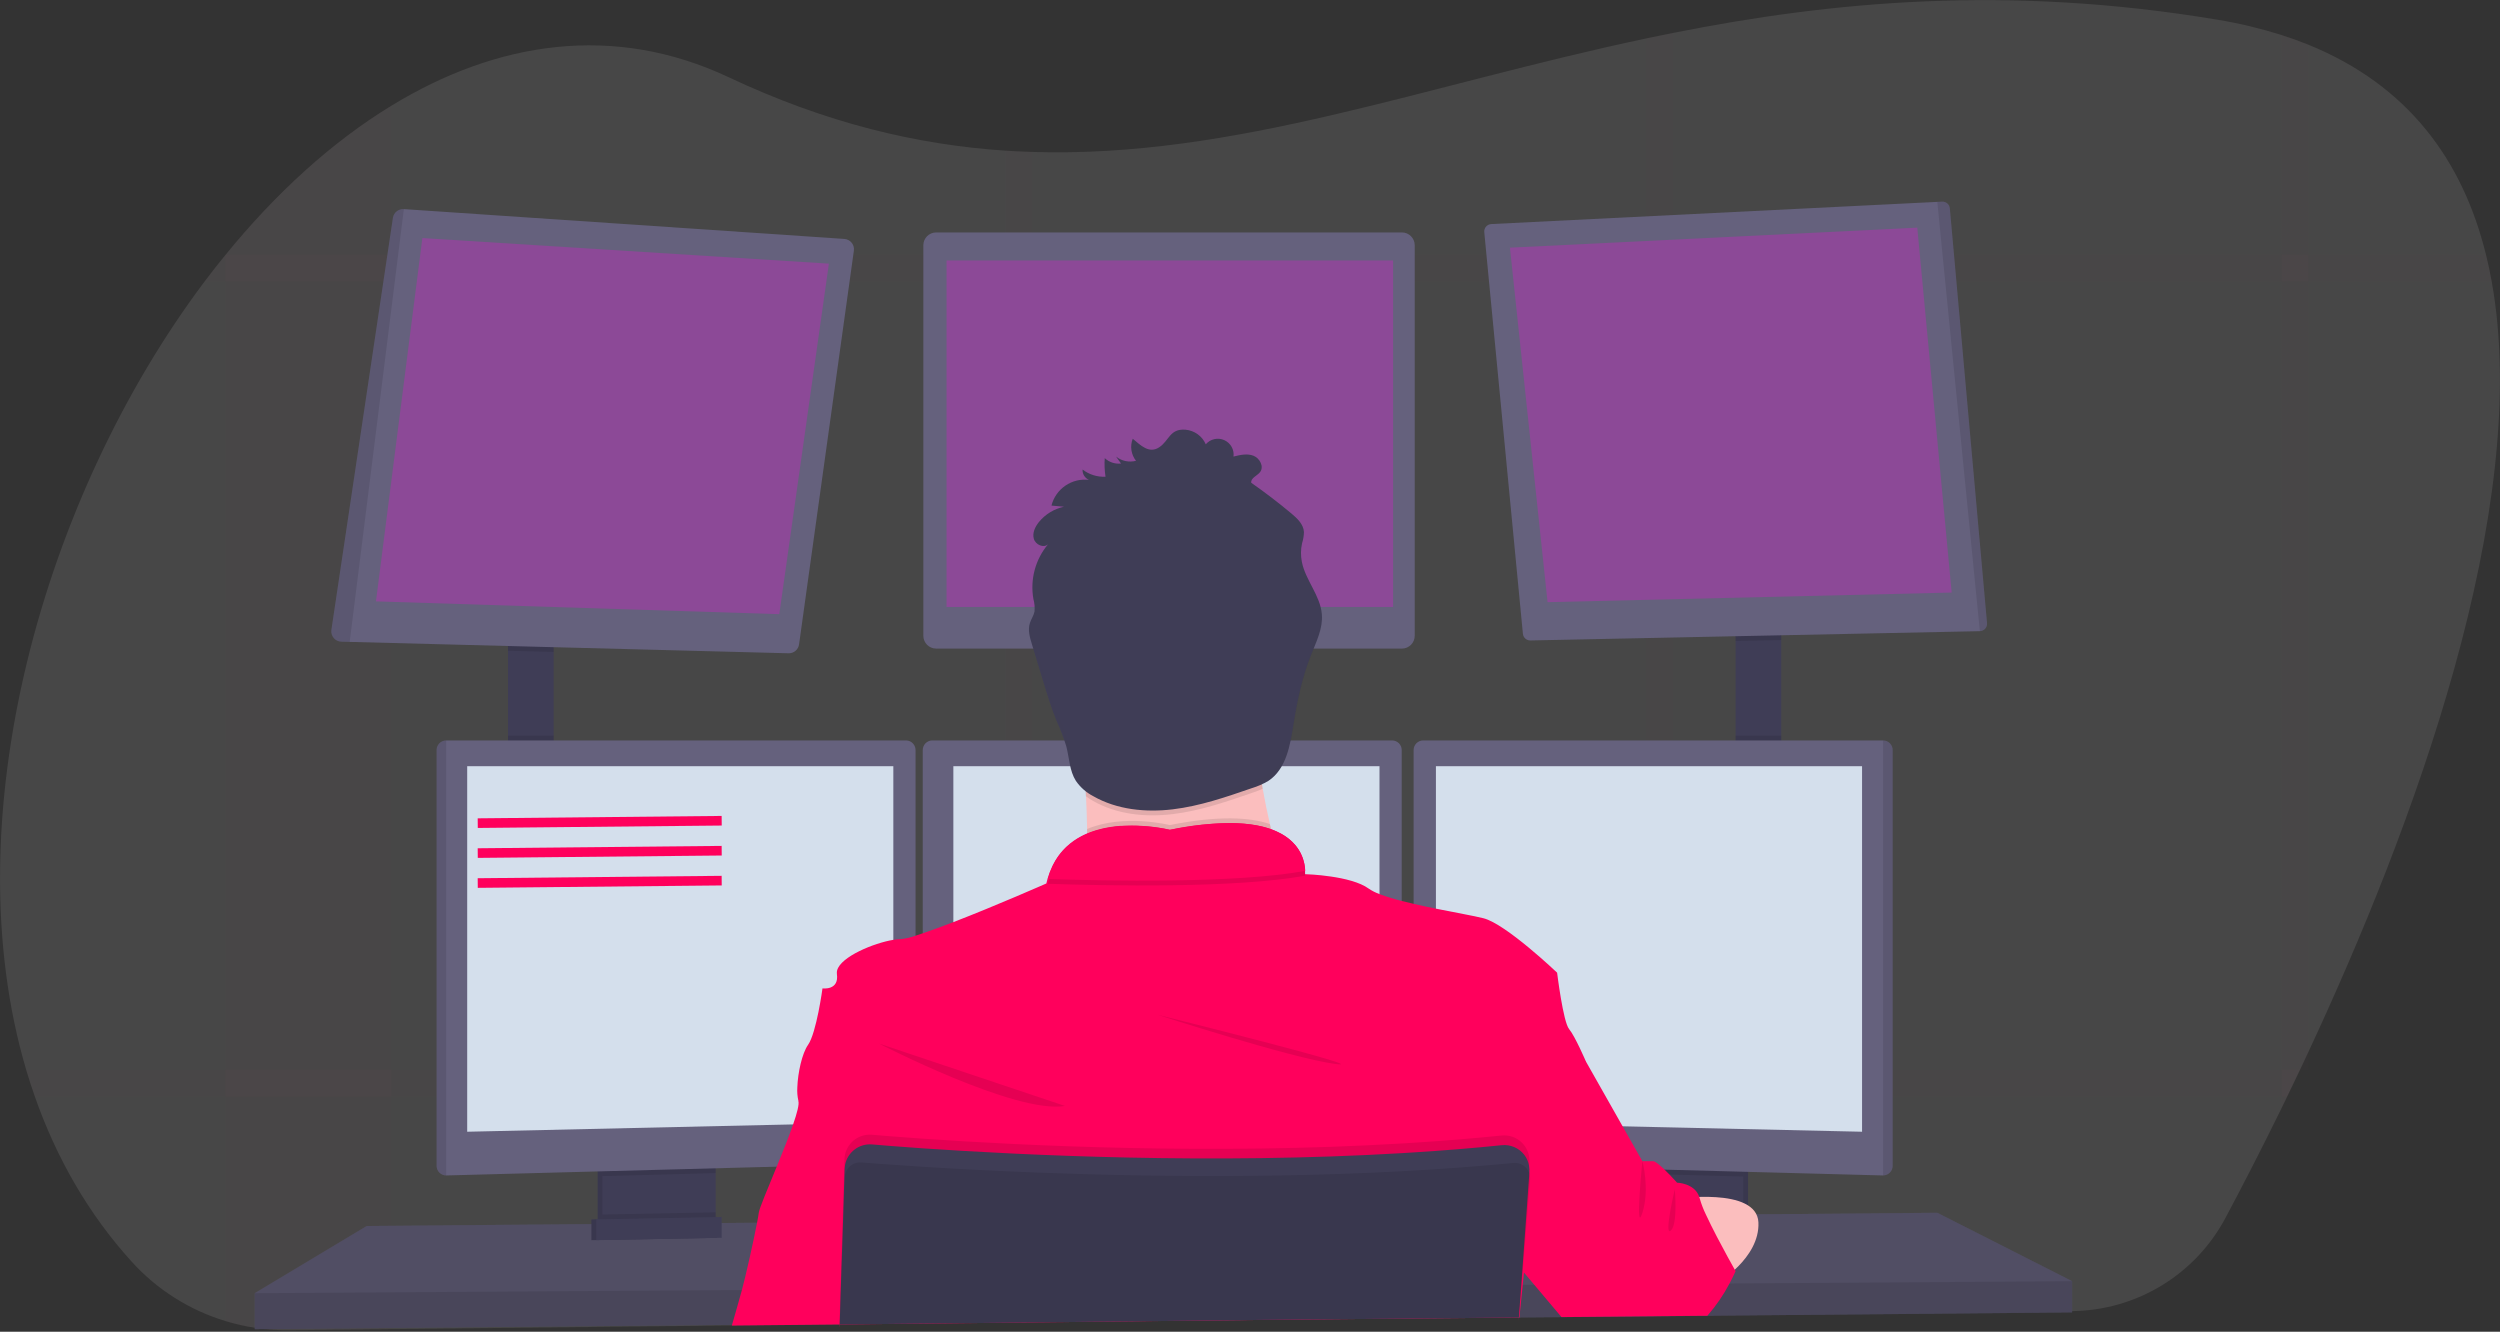 <svg width="520" height="277" viewBox="0 0 520 277" fill="none" xmlns="http://www.w3.org/2000/svg">
<rect x="0" y="0" width="520" height="277" fill="#333333" stroke="none"/>
<g clip-path="url(#clip0)">
<path opacity="0.1" d="M480.13 218.837C479.55 220.086 478.973 221.317 478.397 222.533C477.498 224.42 476.611 226.271 475.735 228.086C475.346 228.89 474.956 229.678 474.577 230.467C470.282 239.241 466.272 247.002 462.867 253.383C459.776 259.166 455.188 264.011 449.582 267.411C443.976 270.811 437.558 272.641 431.002 272.709L355.274 273.533H354.475L347.983 273.603L342.43 273.663L325.402 273.848H324.713L316.044 273.942H315.78L262.348 274.522L214.654 275.021L209.106 275.081L174.65 275.456H174.61L152.263 275.695H152.024L81.364 276.459L60.226 276.689C55.715 276.74 51.223 276.097 46.908 274.781C39.399 272.513 32.65 268.24 27.388 262.422C18.309 252.42 11.693 240.749 7.249 228.086C6.606 226.258 6.007 224.407 5.451 222.533C-9.934 170.523 8.822 103.423 42.578 58.52C43.993 56.643 45.431 54.812 46.893 53.027L46.928 52.987C57.31 40.243 68.95 29.597 81.349 22.026C103.321 8.588 127.665 4.803 151.609 16.084C171.868 25.632 190.784 30.121 209.121 31.34C210.973 31.459 212.826 31.549 214.669 31.604C256.73 32.928 296.15 17.772 342.44 7.989C344.283 7.6 346.131 7.215 347.993 6.851C381.016 0.279 417.649 -3.187 461.214 4.099C465.74 4.839 470.206 5.907 474.577 7.295C476.498 7.914 478.348 8.58 480.13 9.293C500.923 17.752 512.264 33.382 517.082 52.967C517.538 54.785 517.933 56.634 518.266 58.515C526.81 105.626 501.787 172.451 480.13 218.837Z" fill="#FDFDFD"/>
<g opacity="0.1">
<path opacity="0.1" d="M81.347 22.017V276.504L60.209 276.734C55.698 276.785 51.206 276.141 46.891 274.826V52.978H46.925C57.307 40.219 68.947 29.572 81.347 22.017Z" fill="#FF005C"/>
<path opacity="0.1" d="M518.292 58.511H42.576C43.991 56.633 45.429 54.802 46.89 53.018V52.978H517.108C517.564 54.785 517.959 56.63 518.292 58.511Z" fill="#FF005C"/>
<path opacity="0.1" d="M480.131 9.288V222.517H478.398C477.499 224.405 476.612 226.256 475.736 228.07C475.346 228.874 474.957 229.663 474.577 230.452V7.271C476.498 7.89 478.349 8.562 480.131 9.288Z" fill="#FF005C"/>
<path opacity="0.1" d="M347.993 6.826V273.613L342.441 273.673V7.965C344.283 7.575 346.131 7.191 347.993 6.826Z" fill="#FF005C"/>
<path opacity="0.1" d="M214.668 31.58V275.061L209.12 275.121V31.315C210.972 31.435 212.825 31.505 214.668 31.58Z" fill="#FF005C"/>
<path opacity="0.1" d="M478.398 222.523C477.499 224.41 476.611 226.261 475.736 228.075H7.246C6.603 226.248 6.004 224.397 5.448 222.523H478.398Z" fill="#FF005C"/>
</g>
<path d="M115.154 132.746H105.666V161.54H115.154V132.746Z" fill="#3F3D56"/>
<path d="M370.495 131.248H361.007V161.71H370.495V131.248Z" fill="#3F3D56"/>
<path d="M431.003 266.487V272.979L355.139 273.678L354.33 273.693L325.497 273.957L324.807 273.967L316.044 274.042H315.784L262.362 274.537L174.668 275.351H174.593L152.297 275.56L152.057 275.565L52.983 276.474V268.984L76.278 255.002L123.019 254.612L124.018 254.607L124.347 254.602L125.346 254.587L147.787 254.403L148.791 254.398L149.111 254.393L150.109 254.388L157.305 254.328L157.495 254.323L175.247 254.173H175.392L313.916 253.004L317.307 252.98H317.647L320.233 252.955L339.034 252.8L340.033 252.785L340.957 252.775H341.436L347.284 252.73L348.443 252.715L349.996 252.705L354.864 252.66L362.59 252.595L363.588 252.585L365.326 252.575H365.651L402.958 252.255L431.003 266.487Z" fill="#65617D"/>
<path opacity="0.2" d="M431.003 266.487V272.979L355.139 273.678L354.33 273.693L325.497 273.957L324.807 273.967L316.044 274.042H315.784L262.362 274.537L174.668 275.351H174.593L152.297 275.56L152.057 275.565L52.983 276.474V268.984L76.278 255.002L123.019 254.612L124.018 254.607L124.347 254.602L125.346 254.587L147.787 254.403L148.791 254.398L149.111 254.393L150.109 254.388L157.305 254.328L157.495 254.323L175.247 254.173H175.392L313.916 253.004L317.307 252.98H317.647L320.233 252.955L339.034 252.8L340.033 252.785L340.957 252.775H341.436L347.284 252.73L348.443 252.715L349.996 252.705L354.864 252.66L362.59 252.595L363.588 252.585L365.326 252.575H365.651L402.958 252.255L431.003 266.487Z" fill="black"/>
<path d="M147.862 241.524V253.752C147.863 254.332 147.699 254.899 147.389 255.389C147.08 255.878 146.638 256.27 146.115 256.519C145.725 256.708 145.299 256.81 144.866 256.818L127.438 257.188C126.973 257.199 126.511 257.102 126.09 256.903C125.558 256.659 125.107 256.267 124.791 255.774C124.475 255.281 124.307 254.708 124.307 254.122V241.524H147.862Z" fill="#3F3D56"/>
<path opacity="0.1" d="M147.862 241.524V253.752C147.863 254.332 147.699 254.899 147.389 255.389C147.08 255.878 146.638 256.27 146.115 256.519C145.725 256.708 145.299 256.81 144.866 256.818L127.438 257.188C126.973 257.199 126.511 257.102 126.09 256.903C125.558 256.659 125.107 256.267 124.791 255.774C124.475 255.281 124.307 254.708 124.307 254.122V241.524H147.862Z" fill="black"/>
<path d="M148.861 241.524V253.752C148.861 254.332 148.697 254.899 148.388 255.389C148.079 255.878 147.637 256.27 147.113 256.519C146.724 256.708 146.298 256.81 145.865 256.818L128.437 257.188C127.972 257.199 127.51 257.102 127.089 256.903C126.556 256.659 126.105 256.267 125.789 255.774C125.473 255.281 125.305 254.708 125.306 254.122V241.524H148.861Z" fill="#3F3D56"/>
<path d="M363.589 241.524H340.034V257.253H363.589V241.524Z" fill="#3F3D56"/>
<path opacity="0.1" d="M363.589 241.524H340.034V257.253H363.589V241.524Z" fill="black"/>
<path d="M362.59 241.524H339.035V257.253H362.59V241.524Z" fill="#3F3D56"/>
<path opacity="0.1" d="M115.154 132.742V135.603L105.666 135.358V132.742H115.154Z" fill="black"/>
<path d="M177.605 52.134L166.204 134.03C166.132 134.553 165.869 135.031 165.467 135.373C165.064 135.714 164.55 135.896 164.022 135.882L72.738 133.515L71.005 133.47C70.703 133.463 70.406 133.392 70.134 133.263C69.861 133.133 69.619 132.948 69.423 132.718C69.227 132.489 69.082 132.221 68.996 131.931C68.911 131.642 68.887 131.338 68.927 131.038L81.726 45.307C81.809 44.776 82.087 44.296 82.507 43.96C82.927 43.624 83.457 43.458 83.993 43.495L175.607 49.697C175.903 49.714 176.192 49.792 176.455 49.927C176.719 50.061 176.952 50.249 177.14 50.477C177.328 50.706 177.466 50.972 177.546 51.257C177.626 51.542 177.646 51.841 177.605 52.134Z" fill="#65617D"/>
<path d="M87.853 49.517L78.201 125.086L162.094 127.748L172.411 54.84L87.853 49.517Z" fill="#FF00E5" fill-opacity="0.25"/>
<path d="M291.6 48.349H194.718C193.248 48.349 192.056 49.54 192.056 51.01V132.242C192.056 133.712 193.248 134.904 194.718 134.904H291.6C293.07 134.904 294.262 133.712 294.262 132.242V51.01C294.262 49.54 293.07 48.349 291.6 48.349Z" fill="#65617D"/>
<path d="M289.762 54.176H196.88V126.25H289.762V54.176Z" fill="#FF00E5" fill-opacity="0.25"/>
<path opacity="0.1" d="M370.495 131.244V133.136L361.007 133.331V131.244H370.495Z" fill="black"/>
<path d="M413.306 129.645C413.319 129.852 413.291 130.06 413.222 130.255C413.154 130.451 413.046 130.631 412.906 130.784C412.766 130.937 412.597 131.06 412.408 131.146C412.219 131.231 412.015 131.278 411.808 131.283L318.326 133.216C317.938 133.224 317.561 133.085 317.271 132.826C316.981 132.568 316.799 132.209 316.763 131.823L308.728 48.289C308.708 48.081 308.731 47.872 308.794 47.674C308.857 47.476 308.96 47.292 309.097 47.135C309.233 46.978 309.4 46.85 309.587 46.759C309.774 46.668 309.978 46.616 310.186 46.606L402.959 41.992L403.958 41.942C404.355 41.921 404.744 42.055 405.044 42.316C405.344 42.577 405.531 42.944 405.566 43.34L413.306 129.645Z" fill="#65617D"/>
<path d="M314.066 51.515L398.794 47.35L405.95 123.253L321.892 125.251L314.066 51.515Z" fill="#FF00E5" fill-opacity="0.25"/>
<path opacity="0.1" d="M413.306 129.646C413.319 129.853 413.291 130.06 413.222 130.256C413.154 130.451 413.046 130.631 412.906 130.784C412.766 130.937 412.597 131.06 412.408 131.146C412.219 131.232 412.015 131.279 411.808 131.284L402.958 41.992L403.957 41.942C404.354 41.921 404.744 42.055 405.044 42.316C405.344 42.577 405.531 42.944 405.565 43.34L413.306 129.646Z" fill="black"/>
<path opacity="0.1" d="M84.008 43.49L72.738 133.516L71.005 133.471C70.703 133.464 70.406 133.393 70.134 133.263C69.861 133.134 69.619 132.948 69.423 132.719C69.227 132.489 69.082 132.221 68.996 131.932C68.911 131.642 68.887 131.338 68.927 131.039L81.726 45.307C81.808 44.773 82.088 44.288 82.511 43.952C82.934 43.614 83.469 43.45 84.008 43.49Z" fill="black"/>
<path opacity="0.1" d="M115.154 153.011H105.666V161.54H115.154V153.011Z" fill="black"/>
<path opacity="0.1" d="M148.861 241.518V244L125.306 244.629V241.518H148.861Z" fill="black"/>
<path d="M190.433 155.982V239.975C190.427 240.488 190.224 240.979 189.866 241.346C189.508 241.713 189.023 241.928 188.51 241.948L92.807 244.494H92.782C92.261 244.488 91.763 244.278 91.395 243.909C91.026 243.541 90.816 243.043 90.81 242.522V155.982C90.816 155.461 91.026 154.963 91.395 154.594C91.763 154.226 92.261 154.016 92.782 154.01H188.461C188.982 154.016 189.48 154.226 189.848 154.594C190.217 154.963 190.427 155.461 190.433 155.982Z" fill="#65617D"/>
<path opacity="0.1" d="M92.807 154.01V244.494H92.782C92.261 244.488 91.763 244.278 91.395 243.909C91.026 243.541 90.816 243.043 90.81 242.522V155.982C90.816 155.461 91.026 154.963 91.395 154.594C91.763 154.226 92.261 154.016 92.782 154.01H92.807Z" fill="black"/>
<path d="M97.177 159.373H185.814V233.403L97.177 235.401V159.373Z" fill="#D4DFEC"/>
<path opacity="0.1" d="M370.495 153.011H361.007V161.71H370.495V153.011Z" fill="black"/>
<path opacity="0.1" d="M362.59 241.518V244.719L339.035 244.09V241.518H362.59Z" fill="black"/>
<path d="M393.676 155.982V242.522C393.669 243.047 393.456 243.549 393.082 243.918C392.708 244.287 392.204 244.494 391.678 244.494L295.954 241.948C295.442 241.928 294.957 241.713 294.599 241.346C294.241 240.979 294.038 240.488 294.032 239.975V155.982C294.038 155.461 294.248 154.963 294.617 154.594C294.985 154.226 295.483 154.016 296.004 154.01H391.683C392.208 154.011 392.711 154.218 393.084 154.588C393.457 154.957 393.669 155.457 393.676 155.982Z" fill="#65617D"/>
<path opacity="0.1" d="M393.676 155.982V242.522C393.669 243.047 393.456 243.549 393.082 243.918C392.708 244.287 392.203 244.494 391.678 244.494V154.01C392.203 154.01 392.708 154.217 393.082 154.586C393.456 154.955 393.669 155.457 393.676 155.982Z" fill="black"/>
<path d="M387.308 159.373H298.671V233.403L387.308 235.401V159.373Z" fill="#D4DFEC"/>
<path d="M291.555 155.982V239.975C291.549 240.488 291.346 240.979 290.988 241.346C290.63 241.713 290.145 241.928 289.633 241.948L193.929 244.494C193.403 244.494 192.899 244.287 192.525 243.918C192.151 243.549 191.938 243.047 191.931 242.522V155.982C191.938 155.461 192.148 154.963 192.516 154.594C192.885 154.226 193.383 154.016 193.904 154.01H289.583C290.104 154.016 290.602 154.226 290.97 154.594C291.339 154.963 291.549 155.461 291.555 155.982Z" fill="#65617D"/>
<path d="M198.298 159.373H286.936V233.403L198.298 235.401V159.373Z" fill="#D4DFEC"/>
<path opacity="0.1" d="M431.003 266.487V272.979L355.139 273.678L354.33 273.693L325.497 273.957L324.807 273.967L316.044 274.042H315.784L262.362 274.537L174.668 275.351H174.593L152.297 275.56L152.057 275.565L52.983 276.474V268.984L154.109 268.32H154.349L174.818 268.18H174.913L316.273 267.246H316.418L316.503 267.241H316.738L319.13 267.226H319.859L357.057 266.976L359.254 266.966L359.743 266.961L431.003 266.487Z" fill="black"/>
<path d="M243.321 161.54C257.478 161.54 268.954 150.064 268.954 135.908C268.954 121.751 257.478 110.275 243.321 110.275C229.165 110.275 217.689 121.751 217.689 135.908C217.689 150.064 229.165 161.54 243.321 161.54Z" fill="#FBBEBE"/>
<path d="M268.959 188.341C268.959 188.341 219.271 194.333 224.015 188.341C225.733 186.174 226.208 179.752 226.113 172.436C226.083 170.214 226.003 167.912 225.888 165.62C225.339 154.634 224.015 143.897 224.015 143.897C224.015 143.897 267.461 123.423 262.467 139.653C260.469 146.209 261.124 155.418 262.642 164.062C263.086 166.584 263.6 169.055 264.14 171.402C265.456 177.127 267.064 182.781 268.959 188.341Z" fill="#FBBEBE"/>
<path opacity="0.1" d="M268.959 188.341C268.959 188.341 219.271 194.333 224.015 188.341C225.733 186.174 226.208 179.752 226.113 172.436C233.688 169.2 243.326 171.612 243.326 171.612C253.473 169.59 259.98 169.984 264.14 171.403C265.456 177.127 267.064 182.781 268.959 188.341Z" fill="black"/>
<path d="M174.648 275.914V275.495L262.347 274.541L315.779 274.041H315.929L315.874 274.781L315.949 274.041H316.044V273.957L316.728 267.24L316.987 264.698L317.067 263.904L317.137 263.24L320.223 252.948L323.309 242.672L325.906 234.018L329.871 220.795C329.871 220.795 327.624 215.551 326.376 214.053C325.127 212.555 323.879 202.318 323.879 202.318C323.879 202.318 313.222 192.166 308.563 190.998C306.611 190.498 302.756 189.834 298.661 189C297.128 188.691 295.555 188.361 294.042 188.001C293.188 187.807 292.349 187.602 291.545 187.397C289.98 187.006 288.438 186.53 286.926 185.969C286.133 185.681 285.378 185.297 284.678 184.825C281.008 182.134 271.81 181.829 271.455 181.829C271.454 181.818 271.454 181.806 271.455 181.794V181.749C271.468 181.54 271.468 181.33 271.455 181.12C271.455 180.92 271.455 180.686 271.41 180.421C271.41 180.341 271.41 180.256 271.375 180.171C271.35 179.992 271.32 179.802 271.276 179.602C271.26 179.513 271.24 179.425 271.216 179.337C271.071 178.736 270.862 178.151 270.591 177.595C270.556 177.515 270.511 177.43 270.472 177.35C270.227 176.889 269.943 176.449 269.623 176.037C269.558 175.952 269.488 175.862 269.413 175.777C269.004 175.295 268.549 174.853 268.055 174.459C267.92 174.354 267.78 174.244 267.635 174.144C267.554 174.079 267.469 174.019 267.38 173.964L266.936 173.675L266.522 173.435C266.157 173.235 265.772 173.041 265.353 172.856C265.223 172.796 265.083 172.741 264.944 172.686C264.804 172.631 264.584 172.546 264.399 172.476H264.369L263.995 172.326C263.71 172.232 263.42 172.147 263.116 172.062L262.651 171.942L262.152 171.827L261.653 171.722C261.153 171.622 260.619 171.532 260.06 171.463L259.49 171.393L258.906 171.333L258.302 171.283L257.443 171.233L256.444 171.198C252.04 171.197 247.647 171.665 243.341 172.591C240.349 171.925 237.285 171.644 234.223 171.752H233.788L233.289 171.782H232.969L232.325 171.842C232.11 171.842 231.891 171.887 231.676 171.917C231.461 171.947 231.236 171.972 231.022 172.007L230.692 172.062C230.367 172.117 230.038 172.177 229.693 172.247C229.583 172.267 229.474 172.291 229.364 172.321C228.929 172.416 228.495 172.531 228.065 172.661C227.851 172.721 227.636 172.791 227.421 172.866C227.311 172.896 227.206 172.936 227.102 172.976L226.782 173.09L226.467 173.215L226.093 173.365C225.903 173.445 225.718 173.53 225.534 173.62C225.429 173.665 225.324 173.715 225.224 173.77C225.124 173.825 225.019 173.869 224.924 173.924C223.795 174.508 222.752 175.244 221.823 176.112L221.569 176.356L221.319 176.611C221.234 176.696 221.154 176.786 221.074 176.876C220.749 177.231 220.445 177.607 220.165 177.999C220.086 178.104 220.011 178.209 219.936 178.319C219.619 178.786 219.332 179.273 219.077 179.777C219.012 179.897 218.952 180.022 218.892 180.141C218.485 180.985 218.15 181.862 217.893 182.763C217.8 183.096 217.715 183.429 217.639 183.762C217.639 183.762 207.067 188.426 198.298 191.802C195.966 192.7 193.769 193.514 191.931 194.129C191.397 194.308 190.898 194.473 190.433 194.628C189.426 194.992 188.378 195.234 187.312 195.347C186.81 195.355 186.309 195.402 185.814 195.487C181.784 196.141 174.878 198.982 174.124 201.834C174.063 202.061 174.046 202.299 174.074 202.533C174.074 202.533 174.074 202.568 174.074 202.588C174.573 206.083 171.078 205.584 171.078 205.584C171.078 205.584 169.829 214.822 168.082 217.319C166.818 219.117 165.954 223.127 165.844 226.153C165.782 227.095 165.856 228.042 166.064 228.964C166.064 228.989 166.064 229.014 166.064 229.034C166.264 229.703 165.785 231.531 164.971 233.873C164.087 236.445 162.798 239.64 161.56 242.657C159.692 247.211 157.935 251.345 157.825 252.254C157.78 252.659 157.65 253.383 157.47 254.317C156.741 258.122 155.123 265.368 154.324 268.299C153.73 270.486 152.866 273.482 152.272 275.54C152.272 275.599 152.237 275.659 152.222 275.714L174.608 275.495V275.914H174.678H174.648Z" fill="#FF005C"/>
<path opacity="0.1" d="M182.818 217.054C182.818 217.054 211.282 231.786 221.519 230.038L182.818 217.054Z" fill="black"/>
<path opacity="0.1" d="M240.744 211.062C240.744 211.062 268.459 220.051 277.698 221.299C286.936 222.548 240.744 211.062 240.744 211.062Z" fill="black"/>
<path opacity="0.1" d="M271.485 182.139C257.004 184.805 229.738 184.231 217.953 183.826C222.273 168.346 243.336 173.609 243.336 173.609C269.408 168.406 271.406 179.202 271.485 182.139Z" fill="black"/>
<path d="M271.485 181.14C257.004 183.807 229.738 183.232 217.953 182.828C222.273 167.347 243.336 172.611 243.336 172.611C269.408 167.407 271.406 178.204 271.485 181.14Z" fill="#FF005C"/>
<path d="M348.358 249.388C348.358 249.388 365.416 246.766 365.751 254.257C366.085 261.747 357.052 266.98 357.052 266.98L348.358 249.388Z" fill="#FBBEBE"/>
<path opacity="0.1" d="M262.642 164.062C261.908 164.39 261.158 164.68 260.395 164.931C255.011 166.788 249.583 168.661 243.916 169.34C238.248 170.019 232.3 169.42 227.357 166.594C226.838 166.3 226.337 165.975 225.859 165.62C225.309 154.634 223.986 143.897 223.986 143.897C223.986 143.897 267.431 123.423 262.437 139.653C260.449 146.209 261.124 155.418 262.642 164.062Z" fill="black"/>
<path d="M236.29 95.843C235.577 96.032 234.831 96.051 234.109 95.899C233.388 95.747 232.712 95.429 232.135 94.969L233.174 96.413C232.562 96.483 231.942 96.419 231.357 96.225C230.772 96.031 230.237 95.712 229.788 95.289C229.694 96.581 229.748 97.879 229.948 99.159C228.23 99.242 226.537 98.711 225.174 97.661C225.148 98.112 225.26 98.559 225.496 98.944C225.731 99.329 226.079 99.632 226.493 99.813C224.766 99.607 223.024 100.036 221.59 101.02C220.157 102.004 219.13 103.476 218.703 105.162L221.309 105.401C219.261 105.839 217.422 106.961 216.096 108.582C215.297 109.581 214.688 110.859 215.037 112.078C215.387 113.296 217.075 114.075 217.993 113.206C216.686 114.766 215.737 116.593 215.21 118.559C214.684 120.525 214.594 122.583 214.947 124.587C215.184 125.441 215.262 126.331 215.177 127.214C215.012 128.037 214.493 128.752 214.233 129.556C213.734 131.014 214.208 132.597 214.653 134.05L216.995 141.75C217.844 144.532 218.688 147.318 219.796 150.01C220.581 151.711 221.249 153.465 221.794 155.258C222.423 157.675 222.448 160.321 223.791 162.434C224.712 163.763 225.942 164.848 227.377 165.595C232.315 168.421 238.283 169.02 243.935 168.341C249.588 167.662 255.011 165.79 260.39 163.932C261.584 163.572 262.731 163.069 263.805 162.434C267.525 159.997 268.354 155.013 269.048 150.624C269.822 145.73 270.856 140.846 272.689 136.242C273.777 133.501 275.186 130.719 274.946 127.783C274.641 123.883 271.555 120.722 270.791 116.887C270.535 115.605 270.547 114.284 270.826 113.007C271.063 112.246 271.196 111.456 271.221 110.66C271.136 109.052 269.817 107.813 268.579 106.779C265.892 104.536 263.119 102.415 260.26 100.418C260.115 99.419 261.473 98.989 262.087 98.2C262.956 97.087 262.057 95.319 260.739 94.8C259.421 94.28 257.943 94.62 256.569 94.965C256.659 94.262 256.519 93.549 256.171 92.931C255.822 92.314 255.284 91.826 254.636 91.54C253.988 91.253 253.265 91.183 252.574 91.34C251.883 91.498 251.262 91.874 250.802 92.413C250.437 91.576 249.854 90.853 249.115 90.319C248.375 89.785 247.506 89.46 246.597 89.377C243.286 89.117 243.221 91.649 241.104 93.042C238.987 94.435 237.239 92.597 235.611 91.259C235.312 92.016 235.217 92.838 235.336 93.642C235.456 94.447 235.785 95.206 236.29 95.843Z" fill="#3F3D56"/>
<path d="M361.007 264.369C361.007 264.369 360.562 265.428 359.743 266.961C358.504 269.319 356.996 271.526 355.249 273.537L355.114 273.682H354.305L325.472 273.947H324.783L324.698 273.847L319.105 267.211L316.998 264.709L316.913 264.604L316.733 264.394L316.633 264.274L316.503 264.119L312.404 259.256L313.902 253.014L316.453 242.497L316.518 242.242L317.018 240.245L317.372 238.747L318.561 233.863L322.635 217.06L329.876 220.805L337.511 234.288L341.611 241.528H343.858C344.283 241.528 345.257 242.347 346.235 243.291C346.585 243.626 346.934 243.98 347.234 244.29C348.123 245.209 348.827 245.998 348.827 245.998C348.827 245.998 352.467 246.078 353.446 248.944C353.497 249.083 353.538 249.224 353.571 249.368C353.896 250.495 354.319 251.591 354.834 252.644C355.479 254.047 356.288 255.64 357.107 257.233C358.63 260.155 360.178 262.936 360.747 263.945L360.817 264.07L361.007 264.369Z" fill="#FF005C"/>
<path opacity="0.1" d="M318.111 241.823L318.061 242.537V242.587L317.976 243.735L317.312 252.978L316.508 264.114L316.278 267.25L315.779 273.962V274.046L262.347 274.546L174.663 275.495V275.914H174.594V275.495V275.355L174.818 268.184L175.248 254.172L175.617 242.292L175.652 241.109C175.674 240.394 175.841 239.692 176.144 239.044C176.446 238.397 176.877 237.818 177.411 237.342C177.945 236.867 178.57 236.506 179.248 236.28C179.926 236.054 180.643 235.969 181.355 236.03C183.712 236.23 186.773 236.474 190.433 236.734L191.931 236.844C213.07 238.312 252.135 240.21 291.555 237.843C292.384 237.798 293.218 237.748 294.052 237.688C300.164 237.303 306.271 236.809 312.319 236.19C313.083 236.11 313.856 236.198 314.582 236.449C315.309 236.7 315.972 237.107 316.524 237.642C317.076 238.176 317.504 238.825 317.779 239.543C318.053 240.262 318.166 241.031 318.111 241.798V241.823Z" fill="black"/>
<path d="M174.649 275.915V275.495L262.347 274.541L315.779 274.042H315.929V273.957L316.428 267.246L316.643 264.249L317.462 252.959L318.106 244.02V243.8C318.136 243.388 318.117 242.974 318.051 242.567C318.054 242.55 318.054 242.533 318.051 242.517C317.914 241.674 317.571 240.878 317.052 240.2C316.502 239.495 315.782 238.941 314.959 238.592C314.136 238.242 313.237 238.108 312.348 238.202C306.301 238.822 300.194 239.316 294.082 239.7C293.248 239.76 292.414 239.81 291.585 239.855C252.165 242.197 213.1 240.3 191.962 238.856L190.464 238.747C186.803 238.487 183.742 238.247 181.385 238.042C180.088 237.933 178.797 238.308 177.761 239.095C176.724 239.881 176.016 241.024 175.772 242.302C175.722 242.572 175.692 242.846 175.682 243.121L175.343 254.187L174.878 268.204L174.659 275.375V275.515V275.935L174.649 275.915Z" fill="#3F3D56"/>
<path opacity="0.1" d="M318.261 245.324L317.647 252.979L316.733 264.389L316.503 267.246L316.004 273.642L315.974 273.962V274.047L315.899 274.786L315.954 274.047H315.809L262.377 274.546L174.663 275.495V275.355L174.908 268.184L175.407 254.172L175.727 244.859C175.742 244.33 175.891 243.812 176.157 243.354C176.424 242.896 176.802 242.512 177.255 242.238C177.82 241.891 178.481 241.734 179.142 241.788C180.191 241.873 181.479 241.973 182.983 242.083C185.424 242.263 188.436 242.472 191.941 242.692C198.433 243.102 206.578 243.541 215.911 243.901C241.878 244.899 276.933 245.234 310.231 242.318C311.729 242.188 313.277 242.043 314.79 241.898C315.389 241.838 315.993 241.953 316.528 242.228C316.68 242.303 316.824 242.394 316.958 242.497C317.392 242.812 317.737 243.236 317.956 243.726C318.007 243.823 318.049 243.925 318.081 244.03C318.231 244.444 318.292 244.885 318.261 245.324Z" fill="black"/>
<path opacity="0.1" d="M148.861 252.161V253.753C148.861 254.332 148.697 254.9 148.388 255.389C148.079 255.879 147.637 256.27 147.113 256.519L127.089 256.903C126.556 256.659 126.105 256.267 125.789 255.775C125.473 255.282 125.305 254.708 125.306 254.123V252.625L148.861 252.161Z" fill="black"/>
<path d="M149.111 257.458L123.019 257.957V253.628L149.111 253.129V257.458Z" fill="#3F3D56"/>
<path opacity="0.1" d="M149.111 257.458L123.019 257.957V253.628L149.111 253.129V257.458Z" fill="black"/>
<path d="M150.11 257.458L124.018 257.957V253.628L150.11 253.129V257.458Z" fill="#3F3D56"/>
<g opacity="0.1">
<path opacity="0.1" d="M236.495 94.205C236.007 93.572 235.683 92.827 235.551 92.038C235.431 92.809 235.503 93.599 235.761 94.335C236.009 94.312 236.254 94.269 236.495 94.205Z" fill="black"/>
<path opacity="0.1" d="M230.153 97.521C230.059 96.909 229.997 96.292 229.969 95.674C229.969 96.288 229.969 96.907 229.969 97.526L230.153 97.521Z" fill="black"/>
<path opacity="0.1" d="M270.851 114.185C270.879 113.74 270.939 113.298 271.031 112.862C271.267 112.102 271.402 111.315 271.43 110.52C271.419 110.341 271.393 110.164 271.351 109.99C271.266 110.45 271.131 110.909 271.031 111.364C270.832 112.29 270.771 113.241 270.851 114.185Z" fill="black"/>
<path opacity="0.1" d="M260.464 98.755L261.009 99.149C261.468 98.817 261.897 98.446 262.292 98.041C262.48 97.781 262.596 97.476 262.63 97.157C262.663 96.838 262.612 96.516 262.482 96.223C262.432 96.337 262.368 96.444 262.292 96.543C261.678 97.332 260.32 97.766 260.464 98.755Z" fill="black"/>
<path opacity="0.1" d="M219.431 103.558C219.249 103.923 219.104 104.304 218.997 104.697C219.778 104.261 220.62 103.943 221.494 103.753L219.431 103.558Z" fill="black"/>
<path opacity="0.1" d="M226.318 98.126C225.99 97.945 225.676 97.739 225.379 97.511C225.367 97.709 225.382 97.907 225.424 98.1C225.722 98.086 226.021 98.095 226.318 98.126Z" fill="black"/>
<path opacity="0.1" d="M275.141 127.548C274.936 129.97 273.807 132.302 272.894 134.599C271.061 139.203 270.027 144.087 269.253 148.986C268.559 153.375 267.755 158.359 264.01 160.791C262.94 161.43 261.794 161.933 260.599 162.289C255.216 164.152 249.788 166.019 244.12 166.698C238.452 167.377 232.505 166.783 227.561 163.957C226.128 163.209 224.897 162.124 223.976 160.796C222.642 158.684 222.617 156.037 221.978 153.62C221.433 151.825 220.766 150.07 219.981 148.367C218.877 145.68 218.028 142.874 217.184 140.112C216.402 137.546 215.621 134.977 214.842 132.407C214.586 131.634 214.395 130.841 214.273 130.035C214.078 131.314 214.458 132.652 214.842 133.905C215.621 136.479 216.402 139.047 217.184 141.61C218.028 144.392 218.877 147.178 219.981 149.865C220.766 151.568 221.433 153.323 221.978 155.118C222.607 157.535 222.632 160.182 223.976 162.294C224.897 163.622 226.128 164.707 227.561 165.455C232.505 168.281 238.467 168.876 244.12 168.196C249.773 167.517 255.196 165.65 260.599 163.787C261.794 163.432 262.94 162.928 264.01 162.289C267.73 159.857 268.559 154.873 269.253 150.484C270.027 145.585 271.061 140.702 272.894 136.097C273.982 133.361 275.391 130.58 275.151 127.638C275.151 127.608 275.141 127.578 275.141 127.548Z" fill="black"/>
<path opacity="0.1" d="M215.372 125.615C215.372 125.615 215.372 125.58 215.372 125.561C215.462 124.68 215.384 123.79 215.142 122.939C215.042 122.391 214.977 121.837 214.947 121.281C214.89 122.337 214.955 123.396 215.142 124.437C215.222 124.826 215.312 125.221 215.372 125.615Z" fill="black"/>
<path opacity="0.1" d="M216.895 113.401C217.279 112.756 217.715 112.143 218.198 111.568C217.285 112.442 215.597 111.663 215.242 110.45C215.111 110.941 215.111 111.457 215.242 111.948C215.365 112.314 215.583 112.642 215.873 112.897C216.163 113.152 216.516 113.326 216.895 113.401Z" fill="black"/>
</g>
<path opacity="0.1" d="M341.617 241.524C341.617 241.524 343.2 247.266 341.617 252.26C340.034 257.254 341.617 241.524 341.617 241.524Z" fill="black"/>
<path opacity="0.1" d="M348.358 247.381C348.358 247.381 349.022 254.672 347.524 255.965C346.026 257.259 348.358 247.381 348.358 247.381Z" fill="black"/>
<path d="M99.369 171.213L150.11 170.713" stroke="#FF005C" stroke-width="2" stroke-miterlimit="10"/>
<path d="M99.369 177.44L150.11 176.946" stroke="#FF005C" stroke-width="2" stroke-miterlimit="10"/>
<path d="M99.369 183.672L150.11 183.172" stroke="#FF005C" stroke-width="2" stroke-miterlimit="10"/>
</g>
<defs>
<clipPath id="clip0">
<rect width="520" height="276.734" fill="white"/>
</clipPath>
</defs>
</svg>
